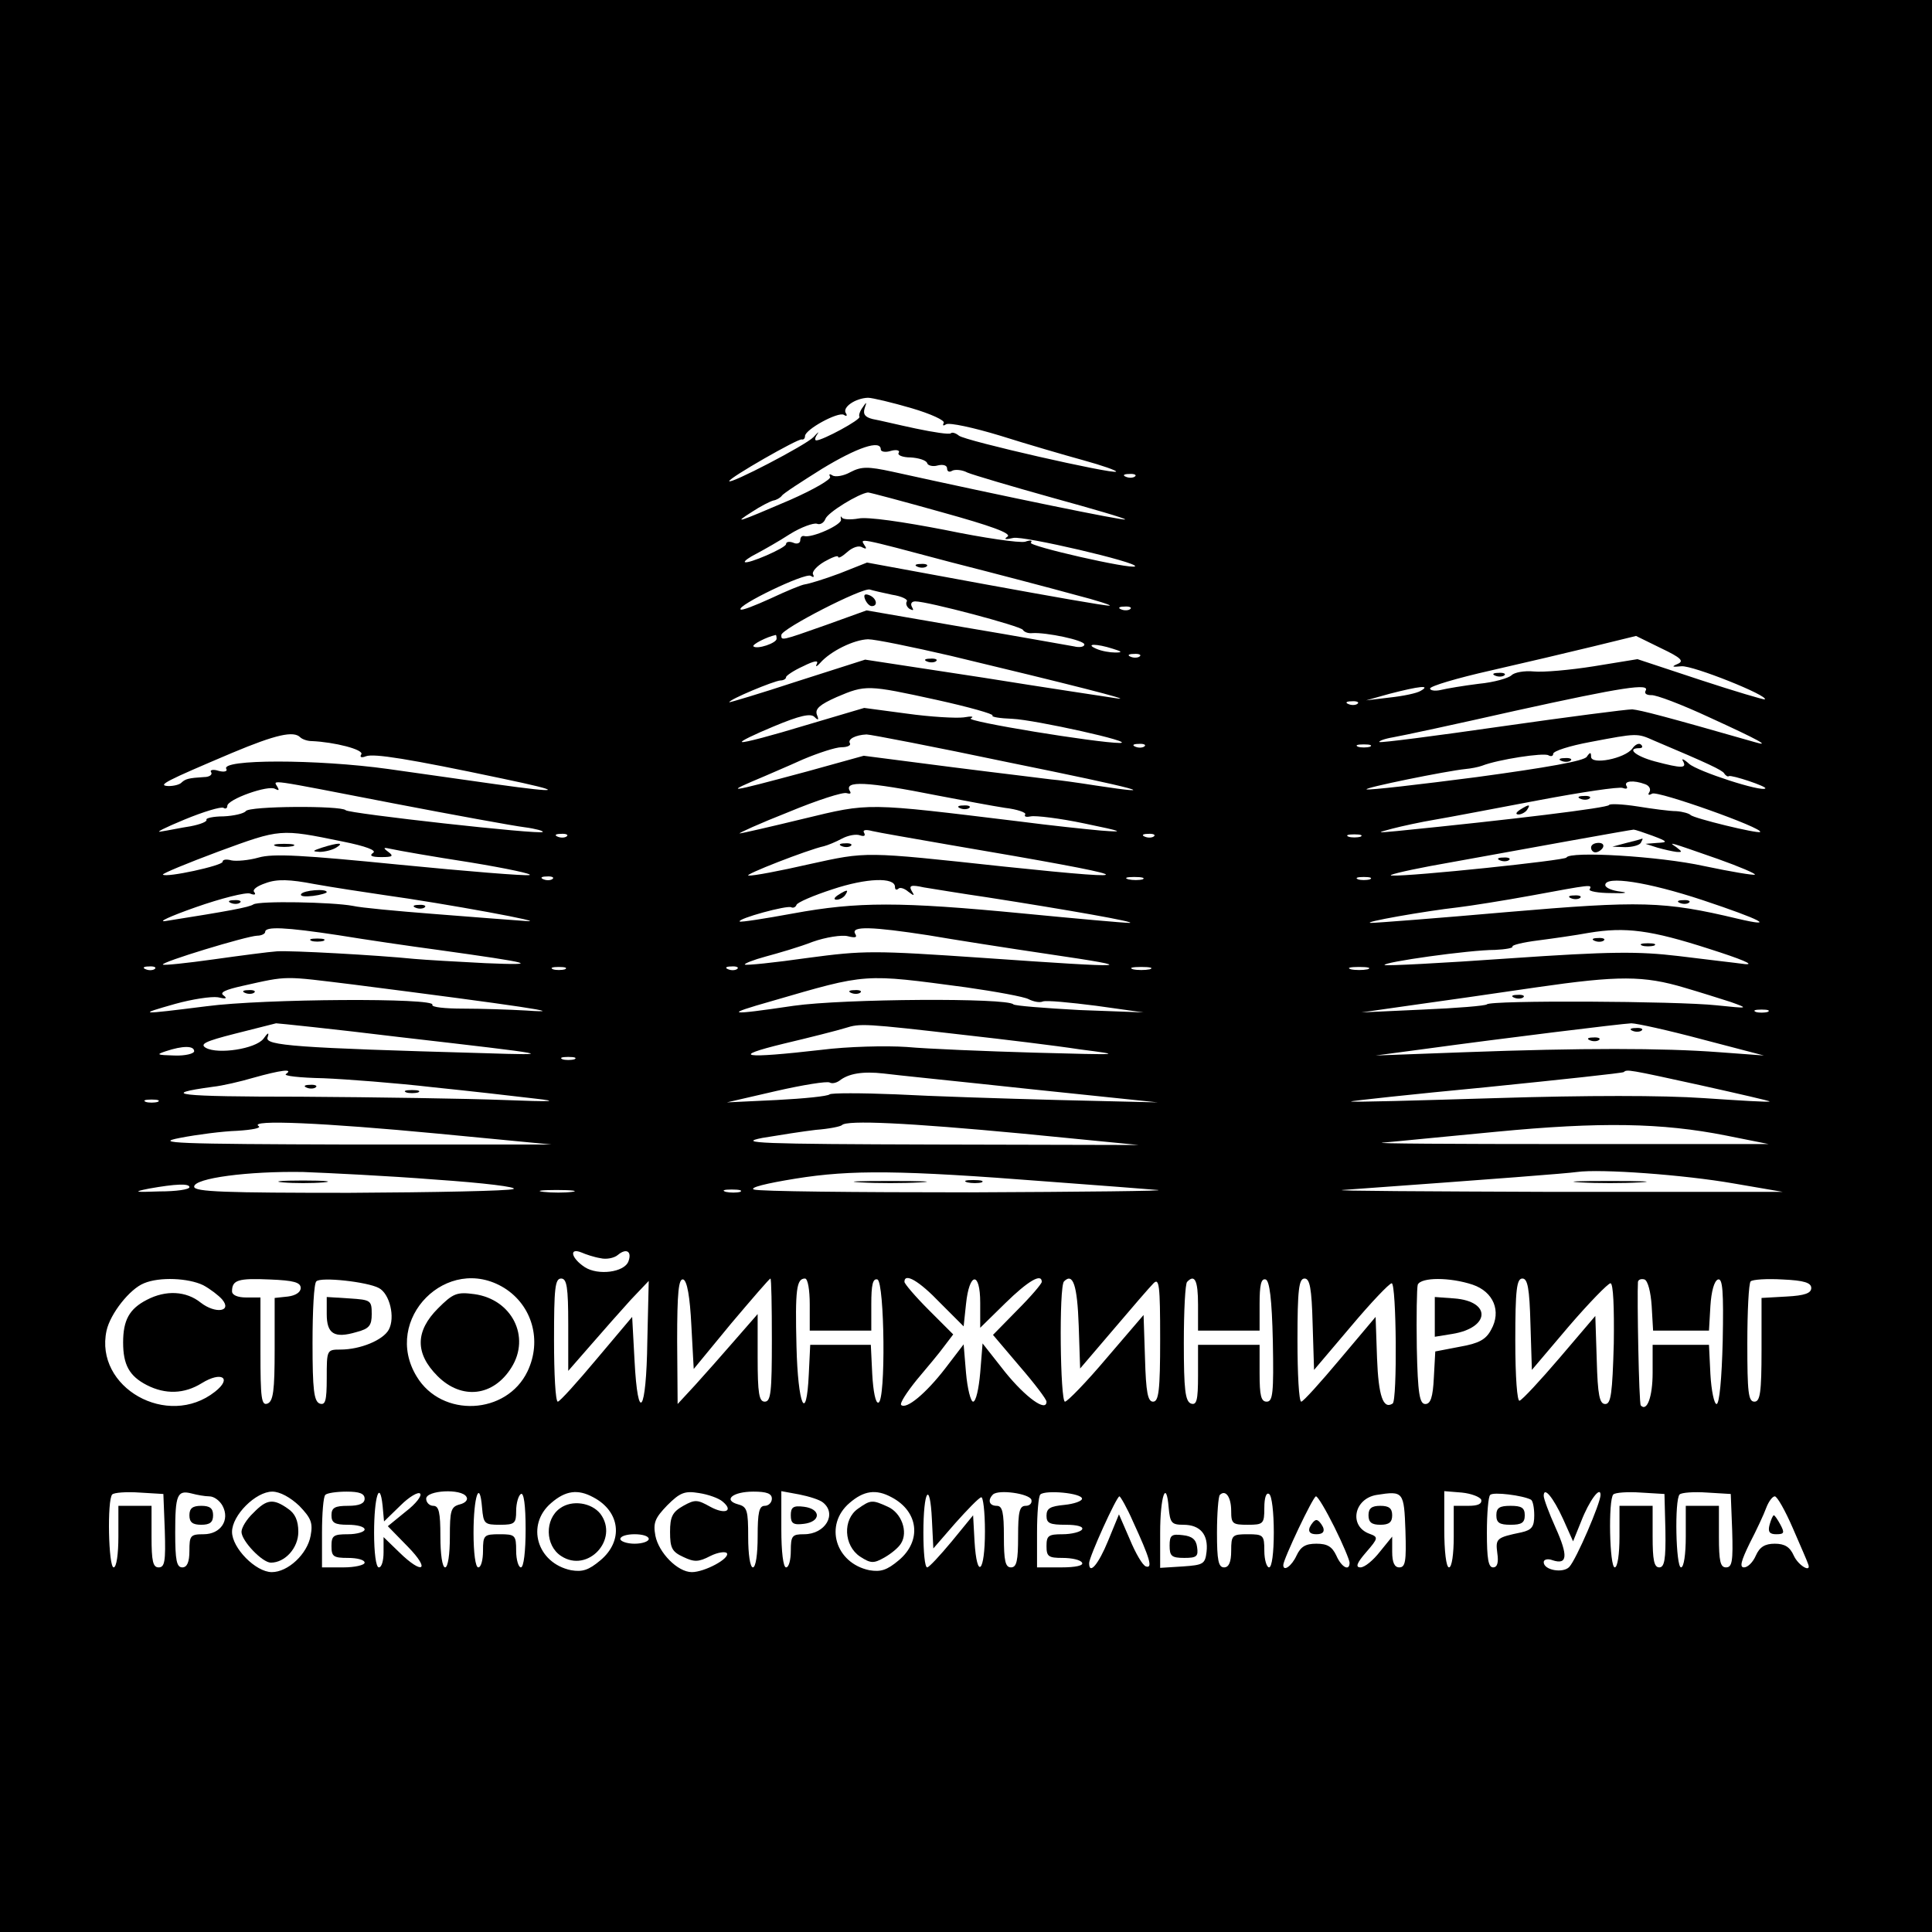 <?xml version="1.0" standalone="no"?>
<!DOCTYPE svg PUBLIC "-//W3C//DTD SVG 20010904//EN"
 "http://www.w3.org/TR/2001/REC-SVG-20010904/DTD/svg10.dtd">
<svg version="1.0" xmlns="http://www.w3.org/2000/svg"
 width="408pt" height="408pt" viewBox="0 0 408 408"
 preserveAspectRatio="xMidYMid meet">

<g transform="translate(0,408) scale(0.1,-0.1)"
fill="#000000" stroke="none">
<path d="M0 2040 l0 -2040 2040 0 2040 0 0 2040 0 2040 -2040 0 -2040 0 0
-2040z m1925 1178 c41 -12 71 -26 68 -31 -3 -6 -1 -7 5 -3 7 4 58 -7 114 -24
57 -18 136 -41 176 -52 40 -11 71 -22 69 -24 -6 -6 -319 65 -332 76 -6 5 -14
8 -17 5 -3 -3 -36 2 -74 10 -38 8 -79 18 -91 20 -16 4 -21 10 -17 23 5 14 4
14 -4 2 -6 -8 -9 -17 -7 -20 4 -6 -78 -50 -91 -50 -4 0 -3 6 2 13 5 7 1 4 -8
-6 -16 -17 -178 -101 -178 -93 0 7 145 90 153 88 4 -1 7 2 7 7 0 14 70 52 82
45 6 -4 8 -2 4 4 -7 12 20 31 47 32 9 0 51 -10 92 -22z m-65 -87 c0 -5 10 -7
22 -3 11 3 19 1 16 -4 -4 -5 8 -10 25 -10 17 -1 33 -6 35 -12 1 -5 12 -8 22
-5 12 3 20 0 20 -6 0 -7 5 -9 11 -5 6 3 21 2 32 -4 12 -5 93 -29 179 -53 87
-24 156 -44 154 -46 -3 -3 -252 48 -492 101 -51 11 -65 11 -88 -1 -14 -8 -32
-11 -38 -7 -6 4 -8 3 -5 -3 3 -5 -35 -27 -85 -49 -112 -48 -121 -51 -80 -25
18 12 38 22 45 24 7 1 15 6 18 10 3 5 42 30 85 57 74 45 124 62 124 41z m537
-57 c-3 -3 -12 -4 -19 -1 -8 3 -5 6 6 6 11 1 17 -2 13 -5z m-407 -76 c101 -28
146 -44 138 -51 -9 -6 -5 -7 12 -3 21 5 265 -52 257 -60 -7 -7 -227 43 -220
50 4 5 -1 6 -12 2 -12 -3 -88 8 -170 25 -88 17 -163 28 -182 24 -17 -3 -33 -2
-35 2 -3 4 -3 3 -2 -4 3 -11 -62 -40 -78 -35 -5 1 -8 -3 -8 -9 0 -6 -7 -9 -15
-5 -8 3 -15 2 -15 -3 0 -8 -81 -43 -87 -38 -2 2 9 10 25 18 15 8 47 26 70 41
24 15 50 24 57 22 7 -3 15 2 18 10 5 14 71 54 90 56 4 0 75 -19 157 -42z m17
-105 c98 -25 216 -56 263 -69 47 -12 80 -23 73 -23 -7 -1 -125 20 -262 45
l-250 46 -58 -23 c-32 -12 -65 -22 -73 -23 -8 -1 -41 -15 -73 -30 -33 -15 -61
-26 -63 -23 -9 8 136 78 148 71 6 -4 8 -3 5 3 -3 5 7 17 24 27 16 9 29 14 29
10 0 -4 9 1 19 10 11 10 25 15 32 10 8 -4 10 -3 5 4 -10 16 -18 18 181 -35z
m-123 -69 c20 -3 34 -10 31 -14 -3 -5 0 -12 6 -16 8 -4 9 -3 5 4 -4 7 -1 12 7
12 26 0 222 -52 227 -60 3 -5 12 -8 20 -7 29 2 110 -15 110 -24 0 -5 -10 -7
-22 -4 -13 2 -116 21 -230 40 l-208 36 -86 -31 c-96 -34 -94 -33 -94 -21 0 13
172 101 187 96 6 -2 28 -7 47 -11z m503 -30 c-3 -3 -12 -4 -19 -1 -8 3 -5 6 6
6 11 1 17 -2 13 -5z m-747 -63 c0 -9 -41 -23 -49 -16 -3 4 28 20 47 24 1 1 2
-3 2 -8z m1903 -53 c-14 -6 -12 -7 8 -5 24 2 184 -62 176 -70 -2 -1 -63 17
-136 41 l-133 44 -92 -15 c-50 -8 -107 -13 -127 -11 -20 2 -41 -2 -47 -8 -6
-6 -37 -15 -69 -18 -32 -4 -68 -10 -80 -13 -13 -3 -23 -1 -23 3 0 5 57 22 128
38 70 16 168 39 217 51 l90 22 53 -26 c42 -20 49 -27 35 -33z m-1535 17 c246
-59 389 -95 352 -90 -19 3 -147 22 -284 44 l-249 38 -144 -46 c-79 -26 -143
-45 -143 -44 0 6 94 45 108 46 6 0 12 3 12 7 0 3 16 14 36 23 24 12 33 13 29
5 -4 -7 0 -6 7 2 22 25 71 49 101 50 15 0 93 -16 175 -35z m342 15 c20 -6 21
-8 5 -8 -11 0 -29 3 -40 8 -25 11 1 11 35 0z m57 -16 c-3 -3 -12 -4 -19 -1 -8
3 -5 6 6 6 11 1 17 -2 13 -5z m-429 -92 c68 -15 121 -30 118 -33 -3 -3 15 -6
42 -7 47 -2 264 -50 227 -51 -47 0 -329 46 -315 52 8 4 2 5 -15 2 -16 -2 -70
1 -120 8 l-90 12 -125 -37 c-69 -21 -129 -37 -133 -35 -5 1 26 16 67 33 55 23
78 28 86 20 8 -8 10 -7 5 5 -4 12 6 21 42 37 61 26 65 26 211 -6z m1022 19
c-8 -5 -37 -11 -65 -14 l-50 -6 50 14 c62 16 88 19 65 6z m475 0 c-3 -6 3 -9
12 -9 10 1 65 -20 123 -47 105 -48 132 -63 95 -52 -192 55 -239 67 -258 69
-12 0 -136 -16 -276 -36 -139 -20 -255 -35 -258 -33 -2 2 11 7 29 10 18 3 134
28 258 56 227 50 286 59 275 42z m-608 -27 c-3 -3 -12 -4 -19 -1 -8 3 -5 6 6
6 11 1 17 -2 13 -5z m-2233 -71 c4 -4 15 -8 24 -8 48 -2 111 -18 105 -28 -4
-6 0 -8 10 -4 17 6 88 -5 287 -47 134 -28 129 -32 -14 -12 -55 8 -157 22 -226
32 -151 21 -356 21 -342 0 3 -5 -5 -7 -16 -4 -12 4 -20 2 -16 -3 3 -5 -4 -10
-15 -10 -33 -2 -39 -4 -47 -11 -4 -5 -17 -8 -28 -8 -26 1 -5 11 134 70 93 39
130 47 144 33z m1496 -53 c276 -56 330 -71 185 -49 -38 6 -81 12 -95 13 -14 2
-108 13 -210 26 l-186 24 -119 -33 c-175 -47 -178 -47 -90 -10 11 5 47 20 80
35 33 14 70 26 82 26 13 0 20 4 18 8 -6 9 12 18 35 19 8 0 143 -26 300 -59z
m1363 46 c116 -49 143 -62 148 -69 3 -5 8 -8 10 -6 6 3 81 -22 77 -26 -8 -8
-143 36 -161 52 -11 10 -17 12 -13 6 9 -16 -2 -16 -59 -1 -41 11 -61 28 -33
28 6 0 8 3 4 7 -4 5 -13 1 -19 -8 -16 -21 -87 -35 -87 -17 0 10 -2 10 -9 0 -5
-9 -85 -23 -232 -43 -123 -16 -228 -28 -233 -26 -8 3 169 39 209 43 11 1 27 4
35 7 33 13 130 28 140 22 5 -3 10 -2 10 3 0 6 35 17 78 25 100 19 99 19 135 3z
m-1076 -12 c-3 -3 -12 -4 -19 -1 -8 3 -5 6 6 6 11 1 17 -2 13 -5z m476 -1 c-7
-2 -19 -2 -25 0 -7 3 -2 5 12 5 14 0 19 -2 13 -5z m-2065 -119 c130 -25 256
-48 280 -51 23 -3 41 -8 38 -10 -6 -6 -410 39 -416 46 -9 10 -205 9 -211 -2
-4 -5 -25 -10 -47 -11 -22 0 -38 -4 -36 -7 2 -4 -13 -10 -34 -14 -20 -3 -48
-9 -62 -11 -14 -3 8 8 49 25 41 17 78 28 83 25 4 -3 8 -1 8 4 0 14 87 45 101
36 8 -4 9 -3 5 4 -9 16 -27 18 242 -34z m1152 16 c52 -10 116 -22 142 -26 26
-3 46 -10 43 -14 -3 -5 3 -6 12 -4 10 2 61 -4 113 -15 82 -17 87 -19 35 -15
-33 3 -109 11 -170 19 -329 40 -317 40 -458 6 -70 -17 -131 -31 -135 -31 -4 0
42 21 103 45 60 25 116 43 123 40 7 -2 10 -1 7 4 -14 23 34 21 185 -9z m1494
24 c9 -3 13 -11 9 -17 -4 -6 -1 -7 6 -3 11 7 236 -73 228 -81 -5 -4 -141 29
-147 36 -3 3 -16 7 -30 8 -14 0 -51 5 -82 10 -32 5 -59 6 -60 3 -2 -6 -207
-31 -448 -55 -43 -4 -44 -4 -10 5 19 5 60 14 90 19 30 5 129 24 219 41 90 17
170 29 178 26 8 -3 11 -1 8 4 -7 11 15 13 39 4z m-2751 -121 c50 -10 73 -19
65 -24 -9 -6 -3 -9 17 -9 24 0 27 2 15 11 -12 9 -11 10 7 6 13 -3 87 -16 165
-28 79 -13 135 -25 126 -27 -9 -2 -133 8 -275 22 -202 20 -266 24 -297 15 -21
-6 -47 -8 -57 -6 -11 3 -19 2 -19 -3 0 -8 -119 -34 -126 -27 -2 2 51 24 118
49 131 48 129 48 261 21z m1287 -8 c400 -68 425 -78 110 -45 -297 32 -288 32
-411 5 -61 -14 -119 -25 -128 -24 -15 0 126 55 159 62 8 2 25 9 38 16 13 7 30
10 38 7 9 -3 12 -1 9 5 -4 6 2 8 17 4 12 -3 88 -16 168 -30z m1480 20 c32 -12
33 -14 10 -15 l-25 -2 25 -8 c14 -4 32 -8 40 -9 13 -1 13 0 0 10 -18 12 -18
12 88 -25 45 -16 80 -31 78 -33 -2 -2 -50 6 -107 18 -95 21 -285 32 -291 18
-3 -6 -328 -40 -368 -38 -14 0 22 9 80 20 209 38 425 77 430 77 3 0 21 -6 40
-13z m-2293 -1 c-3 -3 -12 -4 -19 -1 -8 3 -5 6 6 6 11 1 17 -2 13 -5z m1240 0
c-3 -3 -12 -4 -19 -1 -8 3 -5 6 6 6 11 1 17 -2 13 -5z m436 -1 c-7 -2 -19 -2
-25 0 -7 3 -2 5 12 5 14 0 19 -2 13 -5z m-2063 -123 c130 -18 358 -60 300 -55
-30 2 -118 9 -195 15 -77 6 -153 13 -170 17 -43 8 -198 11 -210 3 -9 -6 -52
-14 -185 -35 -19 -3 9 10 63 29 54 19 106 32 115 29 10 -4 13 -2 9 3 -5 5 6
13 24 19 24 9 51 8 103 -2 39 -7 105 -17 146 -23z m357 34 c-3 -3 -12 -4 -19
-1 -8 3 -5 6 6 6 11 1 17 -2 13 -5z m723 -17 c0 -6 3 -7 7 -4 3 4 13 1 21 -6
13 -10 14 -9 7 2 -6 11 -1 13 26 7 19 -3 79 -13 134 -21 167 -26 321 -53 300
-54 -11 0 -112 9 -225 20 -260 25 -349 25 -485 0 -60 -11 -111 -19 -113 -17
-5 6 101 35 109 30 4 -2 9 0 11 5 1 5 36 20 76 33 72 24 132 26 132 5z m523
16 c-7 -2 -21 -2 -30 0 -10 3 -4 5 12 5 17 0 24 -2 18 -5z m480 0 c-7 -2 -19
-2 -25 0 -7 3 -2 5 12 5 14 0 19 -2 13 -5z m703 -44 c123 -41 158 -59 73 -39
-155 37 -204 38 -485 14 -148 -13 -278 -23 -289 -23 -22 1 114 25 185 33 25 3
95 14 155 25 125 23 128 24 122 13 -3 -4 18 -8 46 -8 29 -1 37 1 20 3 -18 2
-33 8 -33 14 0 20 88 7 206 -32z m-2881 -74 c55 -9 150 -23 210 -31 201 -28
220 -33 100 -28 -60 3 -128 7 -150 9 -79 8 -261 18 -290 16 -16 -1 -77 -9
-134 -17 -57 -8 -105 -13 -107 -11 -5 5 176 60 199 61 9 0 17 4 17 8 0 12 43
10 155 -7z m1245 0 c52 -9 167 -27 255 -40 197 -29 177 -30 -137 -8 -234 16
-253 16 -373 0 -70 -10 -129 -16 -132 -14 -2 2 18 10 44 17 26 7 71 20 99 31
28 10 62 15 74 12 16 -4 21 -3 16 5 -10 17 37 15 154 -3z m1650 -29 c66 -21
98 -34 75 -32 -22 3 -85 10 -140 17 -85 10 -142 10 -359 -5 -141 -10 -259 -16
-262 -14 -5 6 179 32 233 32 22 1 39 4 37 7 -2 3 22 9 54 13 31 4 80 11 107
16 78 13 131 6 255 -34z m-3283 -42 c-3 -3 -12 -4 -19 -1 -8 3 -5 6 6 6 11 1
17 -2 13 -5z m866 -1 c-7 -2 -19 -2 -25 0 -7 3 -2 5 12 5 14 0 19 -2 13 -5z
m364 1 c-3 -3 -12 -4 -19 -1 -8 3 -5 6 6 6 11 1 17 -2 13 -5z m871 -1 c-10 -2
-26 -2 -35 0 -10 3 -2 5 17 5 19 0 27 -2 18 -5z m460 0 c-10 -2 -26 -2 -35 0
-10 3 -2 5 17 5 19 0 27 -2 18 -5z m-2143 -32 c352 -45 466 -62 366 -55 -35 2
-95 4 -133 4 -38 0 -67 3 -65 8 10 15 -357 13 -477 -3 -144 -18 -147 -18 -66
5 36 10 76 16 90 14 17 -4 21 -3 12 4 -9 6 4 12 40 20 98 22 85 21 233 3z
m1295 -6 c63 -9 123 -20 132 -25 10 -5 23 -8 30 -5 7 3 58 -2 113 -9 l100 -14
-135 5 c-74 4 -137 9 -140 12 -12 14 -358 12 -464 -3 -142 -21 -148 -19 -46
10 203 59 192 58 410 29z m1518 -1 c31 -9 75 -23 97 -30 39 -14 38 -14 -30 -7
-83 9 -478 11 -485 2 -3 -3 -63 -8 -135 -11 l-130 -6 105 15 c58 8 177 25 265
38 173 25 226 25 313 -1z m175 -51 c-7 -2 -19 -2 -25 0 -7 3 -2 5 12 5 14 0
19 -2 13 -5z m-2890 -53 c330 -38 335 -39 177 -34 -394 11 -461 16 -455 33 4
12 1 11 -9 -3 -17 -21 -95 -33 -121 -19 -14 8 -2 14 61 30 44 11 83 21 87 22
4 0 121 -12 260 -29z m1197 4 c80 -9 188 -22 240 -30 93 -12 92 -12 -95 -7
-104 3 -226 8 -270 12 -44 3 -125 1 -180 -6 -166 -19 -195 -15 -80 13 55 13
114 28 130 33 32 10 38 10 255 -15z m1555 -9 l130 -34 -95 7 c-119 9 -291 9
-535 0 l-190 -7 105 14 c161 22 413 53 435 54 11 0 79 -15 150 -34z m-3185
-25 c0 -5 -19 -10 -42 -9 -37 1 -39 2 -18 9 36 12 60 12 60 0z m803 -17 c-7
-2 -19 -2 -25 0 -7 3 -2 5 12 5 14 0 19 -2 13 -5z m-609 -31 c-7 -4 29 -8 79
-9 49 -2 153 -10 231 -19 78 -8 175 -19 216 -24 54 -6 36 -7 -65 -3 -77 3
-270 6 -430 7 -261 0 -302 5 -185 21 19 2 58 11 85 19 57 16 86 20 69 8z
m1572 -32 l269 -28 -210 5 c-115 3 -270 8 -343 12 -73 3 -136 3 -140 0 -4 -4
-54 -9 -112 -12 l-105 -5 104 24 c57 13 107 21 113 18 5 -3 14 -1 21 4 19 15
49 20 93 15 22 -3 162 -17 310 -33z m1416 8 c81 -18 146 -33 145 -34 -1 -2
-64 2 -139 7 -87 6 -246 6 -440 0 -166 -5 -304 -9 -305 -7 -1 1 127 15 285 30
158 16 289 30 291 32 7 6 8 6 163 -28z m-3259 -35 c-7 -2 -19 -2 -25 0 -7 3
-2 5 12 5 14 0 19 -2 13 -5z m592 -67 l240 -23 -425 0 c-370 1 -417 3 -360 14
36 7 90 14 121 15 32 2 52 6 45 10 -21 14 137 7 379 -16z m1235 0 l245 -24
-430 1 c-370 1 -421 3 -365 14 36 6 87 14 113 17 27 2 52 7 55 10 10 11 138 5
382 -18z m1485 -4 l90 -18 -430 0 c-236 0 -410 1 -385 3 25 2 133 13 240 23
219 21 349 19 485 -8z m-2726 -93 c103 -7 176 -16 165 -20 -10 -4 -166 -7
-346 -8 -262 0 -328 2 -328 13 0 18 114 33 230 31 52 -2 178 -8 279 -16z
m1291 -4 c107 -8 213 -16 235 -18 22 -2 -157 -4 -398 -5 -241 0 -445 2 -455 6
-10 4 26 13 88 23 118 19 221 18 530 -6z m1450 -4 l105 -18 -485 0 c-267 1
-467 2 -445 4 333 24 474 35 495 38 50 7 227 -6 330 -24z m-3260 -8 c0 -5 -28
-9 -63 -9 -54 -2 -57 -1 -22 6 56 10 85 11 85 3z m808 -10 c-15 -2 -42 -2 -60
0 -18 2 -6 4 27 4 33 0 48 -2 33 -4z m355 0 c-7 -2 -21 -2 -30 0 -10 3 -4 5
12 5 17 0 24 -2 18 -5z m-295 -140 c12 -3 29 0 37 7 18 15 30 7 22 -14 -9 -23
-64 -30 -92 -12 -29 19 -34 42 -7 31 9 -4 27 -10 40 -12z m-839 -57 c15 -8 33
-22 40 -30 22 -26 -14 -31 -45 -7 -31 25 -74 27 -114 6 -37 -19 -50 -43 -50
-90 0 -47 13 -71 50 -90 39 -20 79 -19 116 4 42 26 65 11 28 -18 -100 -79
-255 9 -229 129 8 36 49 88 79 100 33 14 94 11 125 -4z m206 -6 c0 -9 -11 -16
-27 -18 l-28 -3 0 -109 c0 -87 -3 -109 -15 -114 -13 -5 -15 11 -15 109 l0 115
-30 0 c-18 0 -30 5 -30 13 0 24 13 28 80 25 50 -2 65 -6 65 -18z m165 0 c23
-12 35 -62 21 -88 -12 -22 -60 -42 -102 -42 -29 0 -29 -1 -29 -60 0 -49 -3
-58 -15 -54 -12 5 -15 29 -15 128 0 68 3 126 8 130 9 10 108 -1 132 -14z m265
0 c59 -37 80 -111 49 -176 -44 -92 -181 -99 -234 -11 -74 121 65 261 185 187z
m135 -77 l0 -98 48 55 c26 30 64 73 84 95 l38 40 -3 -128 c-2 -151 -20 -176
-27 -40 l-5 92 -75 -89 c-41 -49 -78 -90 -82 -90 -5 0 -8 59 -8 130 0 109 2
130 15 130 12 0 15 -18 15 -97z m260 -2 l5 -92 79 96 c44 52 81 95 83 95 2 0
3 -58 3 -130 0 -109 -2 -130 -15 -130 -12 0 -15 17 -15 93 l0 92 -48 -55 c-26
-30 -64 -73 -84 -95 l-37 -40 -1 133 c0 103 3 133 13 130 8 -3 14 -36 17 -97z
m250 44 l0 -55 65 0 65 0 0 56 c0 40 3 55 13 52 15 -6 18 -257 2 -260 -6 -2
-11 24 -13 60 l-3 62 -64 0 -64 0 -3 -62 c-5 -107 -23 -66 -26 59 -3 120 0
143 18 143 6 0 10 -24 10 -55z m275 4 l50 -50 5 47 c7 68 30 70 30 3 l0 -53
53 52 c48 47 77 64 77 45 0 -4 -23 -31 -52 -60 l-51 -52 56 -66 c32 -37 57
-70 57 -75 0 -23 -44 9 -87 62 l-48 61 -5 -62 c-3 -34 -9 -61 -15 -61 -5 0
-12 27 -15 61 l-5 60 -39 -51 c-41 -53 -82 -87 -93 -77 -3 4 12 27 33 53 21
25 48 57 58 71 l19 25 -52 52 c-28 28 -51 55 -51 59 0 20 31 2 75 -44z m293
-48 l3 -91 70 82 c39 46 77 90 85 98 12 12 14 -4 14 -118 0 -109 -3 -132 -15
-132 -11 0 -15 19 -17 92 l-3 91 -78 -91 c-43 -51 -83 -92 -88 -92 -10 0 -13
243 -2 254 19 19 28 -8 31 -93z m252 44 l0 -55 65 0 65 0 0 56 c0 40 3 55 13
52 8 -3 13 -41 15 -131 2 -109 0 -127 -13 -127 -12 0 -15 13 -15 60 l0 60 -65
0 -65 0 0 -65 c0 -53 -3 -63 -15 -59 -12 5 -15 29 -15 128 0 68 3 126 7 129
16 17 23 3 23 -48z m242 -41 l3 -97 78 92 c42 50 81 91 86 91 10 0 12 -248 2
-254 -20 -13 -30 16 -33 96 l-3 87 -75 -89 c-41 -49 -78 -90 -82 -90 -5 0 -8
59 -8 130 0 107 3 130 15 130 11 0 15 -20 17 -96z m338 83 c44 -15 61 -56 39
-95 -11 -21 -26 -29 -66 -36 l-52 -10 -3 -55 c-2 -42 -7 -56 -18 -56 -12 0
-16 21 -18 119 -1 66 0 126 2 133 7 16 68 16 116 0z m122 -83 l3 -97 78 92
c43 50 83 91 88 91 6 0 8 -51 7 -127 -3 -106 -6 -128 -18 -128 -12 0 -16 18
-18 93 l-3 93 -75 -88 c-41 -48 -79 -89 -85 -91 -5 -2 -9 49 -9 127 0 108 3
131 15 131 11 0 15 -20 17 -96z m256 38 l3 -52 59 0 59 0 3 52 c2 31 8 53 16
56 10 3 12 -25 10 -130 -2 -80 -7 -133 -13 -133 -5 0 -11 28 -13 63 l-3 62
-59 0 -60 0 0 -59 c0 -51 -12 -83 -25 -69 -4 3 -8 231 -6 261 1 5 7 7 14 5 7
-3 13 -26 15 -56z m337 38 c0 -11 -14 -16 -52 -18 l-53 -3 0 -110 c0 -90 -3
-109 -15 -109 -13 0 -15 20 -15 123 0 68 3 127 7 131 4 4 34 6 68 4 45 -2 60
-7 60 -18z m-3477 -512 c2 -65 0 -78 -13 -78 -12 0 -15 13 -15 65 l0 65 -35 0
-35 0 0 -65 c0 -37 -4 -65 -10 -65 -11 0 -14 143 -3 154 4 4 30 6 58 4 l50 -3
3 -77z m94 72 c10 0 22 -9 28 -20 16 -30 -4 -60 -40 -60 -28 0 -30 -3 -30 -35
0 -24 -5 -35 -15 -35 -12 0 -15 15 -15 73 0 80 4 91 35 83 11 -3 28 -6 37 -6z
m190 -20 c25 -26 29 -36 24 -63 -7 -39 -48 -77 -82 -77 -34 0 -84 51 -84 85 0
35 50 85 85 85 16 0 38 -12 57 -30z m138 15 c0 -10 -11 -15 -35 -15 -28 0 -35
-4 -35 -20 0 -16 7 -20 35 -20 19 0 35 -4 35 -10 0 -5 -16 -10 -35 -10 -31 0
-35 -3 -35 -25 0 -22 4 -25 35 -25 19 0 35 -4 35 -10 0 -5 -20 -10 -45 -10
l-45 0 0 73 c0 41 3 77 7 80 3 4 24 7 45 7 27 0 38 -4 38 -15z m76 -14 c18 18
37 29 41 25 5 -4 -9 -22 -30 -38 l-38 -31 42 -43 c49 -50 32 -61 -18 -12 l-33
32 0 -32 c0 -18 -4 -32 -10 -32 -6 0 -10 31 -10 73 0 76 12 114 18 57 l3 -33
35 34z m139 18 c4 -6 -2 -13 -14 -16 -19 -5 -21 -13 -21 -69 0 -36 -4 -64 -10
-64 -6 0 -10 28 -10 65 0 51 -3 65 -15 65 -8 0 -15 7 -15 15 0 18 75 22 85 4z
m71 -59 c31 0 34 3 34 29 0 17 5 33 10 36 6 4 10 -23 10 -74 0 -47 -4 -81 -10
-81 -5 0 -10 16 -10 35 0 33 -2 35 -35 35 -33 0 -35 -2 -35 -35 0 -19 -4 -35
-10 -35 -6 0 -10 31 -10 73 0 77 13 115 18 53 3 -34 5 -36 38 -36z m197 58
c57 -30 64 -92 15 -133 -25 -21 -38 -25 -62 -21 -72 15 -96 96 -42 142 30 26
56 30 89 12z m273 -9 c24 -20 5 -28 -26 -11 -27 15 -32 16 -57 2 -23 -13 -28
-23 -28 -55 0 -34 4 -42 28 -53 23 -11 32 -11 57 2 16 8 32 10 35 6 7 -11 -47
-40 -74 -40 -30 0 -70 41 -77 77 -5 27 -1 37 25 64 27 27 37 31 67 26 20 -3
42 -11 50 -18z m104 6 c0 -8 -7 -15 -15 -15 -12 0 -15 -14 -15 -65 0 -37 -4
-65 -10 -65 -6 0 -10 28 -10 64 0 56 -2 64 -21 69 -33 9 -12 27 32 27 28 0 39
-4 39 -15z m108 -8 c30 -24 5 -67 -40 -67 -25 0 -28 -3 -28 -35 0 -19 -4 -35
-10 -35 -6 0 -10 33 -10 80 l0 81 38 -7 c20 -4 43 -11 50 -17z m145 11 c57
-30 64 -92 15 -133 -25 -21 -38 -25 -62 -21 -72 15 -96 96 -42 142 30 26 56
30 89 12z m134 -55 c25 28 50 54 55 55 4 2 8 -30 8 -72 0 -87 -17 -104 -22
-21 l-3 55 -45 -55 c-25 -30 -48 -55 -52 -55 -5 0 -8 33 -8 73 0 90 14 112 18
28 l3 -61 46 53z m161 50 c2 -7 -3 -13 -12 -13 -13 0 -16 -12 -16 -65 0 -51
-3 -65 -15 -65 -12 0 -15 14 -15 65 0 51 -3 65 -15 65 -16 0 -20 12 -8 24 12
11 76 2 81 -11z m107 2 c0 -5 -17 -11 -37 -13 -30 -3 -38 -7 -38 -23 0 -16 7
-19 41 -19 24 0 38 -4 34 -10 -3 -5 -22 -10 -41 -10 -30 0 -34 -3 -34 -25 0
-22 4 -25 34 -25 19 0 38 -4 41 -10 4 -6 -13 -10 -44 -10 l-51 0 0 73 c0 41 3
77 7 81 11 10 88 3 88 -9z m214 -55 c36 0 53 -21 49 -57 -3 -26 -7 -28 -50
-31 l-48 -3 0 74 c0 77 13 115 18 53 3 -32 6 -36 31 -36z m101 29 c0 -27 3
-29 35 -29 33 0 35 2 35 36 0 21 4 33 10 29 6 -3 10 -40 10 -81 0 -43 -4 -74
-10 -74 -5 0 -10 16 -10 35 0 33 -2 35 -35 35 -33 0 -35 -2 -35 -35 0 -24 -5
-35 -15 -35 -12 0 -15 15 -15 73 0 41 3 77 6 80 12 12 24 -4 24 -34z m368 -42
c2 -64 0 -77 -13 -77 -10 0 -15 10 -15 33 l0 32 -26 -32 c-14 -18 -32 -33 -41
-33 -11 0 -8 9 12 32 26 30 26 32 7 39 -44 16 -33 74 15 82 57 9 58 7 61 -76z
m160 66 c2 -9 -7 -13 -27 -13 l-31 0 0 -65 c0 -37 -4 -65 -10 -65 -6 0 -10 34
-10 81 l0 80 37 -3 c20 -2 38 -9 41 -15z m105 0 c4 -2 7 -17 7 -33 0 -24 -5
-31 -27 -36 -53 -11 -55 -13 -51 -44 3 -20 0 -30 -9 -30 -10 0 -13 19 -13 73
0 41 3 77 7 80 6 7 69 -1 86 -10z m68 -41 l21 -47 17 42 c17 44 41 76 41 56 0
-17 -51 -136 -66 -152 -13 -14 -54 -7 -54 10 0 6 9 8 19 4 31 -10 33 9 6 69
-14 31 -25 61 -25 67 0 21 20 -3 41 -49z m216 -24 c1 -61 -2 -78 -13 -78 -11
0 -14 16 -14 65 l0 65 -35 0 -35 0 0 -65 c0 -37 -4 -65 -10 -65 -11 0 -14 143
-3 154 4 4 30 6 58 4 l50 -3 2 -77z m141 0 c2 -65 0 -78 -13 -78 -12 0 -15 13
-15 65 l0 65 -35 0 -35 0 0 -65 c0 -37 -4 -65 -10 -65 -11 0 -14 143 -3 154 4
4 30 6 58 4 l50 -3 3 -77z m-1265 18 c35 -76 42 -99 27 -94 -7 2 -22 28 -34
57 l-23 53 -23 -56 c-20 -49 -40 -73 -40 -47 0 13 58 141 64 141 2 0 16 -24
29 -54z m425 -11 c18 -36 32 -70 32 -75 0 -19 -17 -10 -28 15 -9 19 -19 25
-42 25 -23 0 -33 -6 -42 -25 -10 -22 -28 -35 -28 -20 0 12 63 145 69 145 4 0
21 -29 39 -65z m968 -2 c16 -37 31 -71 32 -75 9 -21 -20 -5 -30 17 -8 18 -19
25 -40 25 -21 0 -32 -7 -40 -25 -6 -14 -17 -25 -25 -25 -10 0 -6 14 12 51 14
27 30 61 35 75 5 13 13 24 18 24 5 0 22 -30 38 -67z m-2416 -23 c0 -5 -13 -10
-30 -10 -16 0 -30 5 -30 10 0 6 14 10 30 10 17 0 30 -4 30 -10z"/>
<path d="M1938 2883 c7 -3 16 -2 19 1 4 3 -2 6 -13 5 -11 0 -14 -3 -6 -6z"/>
<path d="M1827 2814 c3 -7 9 -14 14 -14 14 0 10 17 -5 23 -10 4 -13 1 -9 -9z"/>
<path d="M3158 2653 c7 -3 16 -2 19 1 4 3 -2 6 -13 5 -11 0 -14 -3 -6 -6z"/>
<path d="M1958 2683 c7 -3 16 -2 19 1 4 3 -2 6 -13 5 -11 0 -14 -3 -6 -6z"/>
<path d="M3298 2473 c7 -3 16 -2 19 1 4 3 -2 6 -13 5 -11 0 -14 -3 -6 -6z"/>
<path d="M2028 2373 c7 -3 16 -2 19 1 4 3 -2 6 -13 5 -11 0 -14 -3 -6 -6z"/>
<path d="M3338 2393 c7 -3 16 -2 19 1 4 3 -2 6 -13 5 -11 0 -14 -3 -6 -6z"/>
<path d="M3210 2370 c-9 -6 -10 -10 -3 -10 6 0 15 5 18 10 8 12 4 12 -15 0z"/>
<path d="M583 2293 c9 -2 25 -2 35 0 9 3 1 5 -18 5 -19 0 -27 -2 -17 -5z"/>
<path d="M680 2290 c-21 -7 -21 -8 -5 -9 11 0 27 4 35 9 18 11 5 11 -30 0z"/>
<path d="M1778 2293 c7 -3 16 -2 19 1 4 3 -2 6 -13 5 -11 0 -14 -3 -6 -6z"/>
<path d="M3435 2300 l-30 -8 27 -1 c15 0 30 4 33 9 3 6 5 9 3 9 -2 -1 -16 -5
-33 -9z"/>
<path d="M3360 2290 c0 -5 4 -10 9 -10 6 0 13 5 16 10 3 6 -1 10 -9 10 -9 0
-16 -4 -16 -10z"/>
<path d="M3168 2263 c7 -3 16 -2 19 1 4 3 -2 6 -13 5 -11 0 -14 -3 -6 -6z"/>
<path d="M636 2192 c-3 -5 8 -6 25 -4 16 2 29 6 29 8 0 8 -49 4 -54 -4z"/>
<path d="M488 2173 c7 -3 16 -2 19 1 4 3 -2 6 -13 5 -11 0 -14 -3 -6 -6z"/>
<path d="M878 2163 c7 -3 16 -2 19 1 4 3 -2 6 -13 5 -11 0 -14 -3 -6 -6z"/>
<path d="M1770 2190 c-9 -6 -10 -10 -3 -10 6 0 15 5 18 10 8 12 4 12 -15 0z"/>
<path d="M3318 2183 c7 -3 16 -2 19 1 4 3 -2 6 -13 5 -11 0 -14 -3 -6 -6z"/>
<path d="M3548 2173 c7 -3 16 -2 19 1 4 3 -2 6 -13 5 -11 0 -14 -3 -6 -6z"/>
<path d="M658 2093 c6 -2 18 -2 25 0 6 3 1 5 -13 5 -14 0 -19 -2 -12 -5z"/>
<path d="M3368 2093 c7 -3 16 -2 19 1 4 3 -2 6 -13 5 -11 0 -14 -3 -6 -6z"/>
<path d="M3468 2083 c6 -2 18 -2 25 0 6 3 1 5 -13 5 -14 0 -19 -2 -12 -5z"/>
<path d="M518 1983 c7 -3 16 -2 19 1 4 3 -2 6 -13 5 -11 0 -14 -3 -6 -6z"/>
<path d="M1798 1983 c7 -3 16 -2 19 1 4 3 -2 6 -13 5 -11 0 -14 -3 -6 -6z"/>
<path d="M3198 1973 c7 -3 16 -2 19 1 4 3 -2 6 -13 5 -11 0 -14 -3 -6 -6z"/>
<path d="M3448 1903 c7 -3 16 -2 19 1 4 3 -2 6 -13 5 -11 0 -14 -3 -6 -6z"/>
<path d="M3358 1883 c7 -3 16 -2 19 1 4 3 -2 6 -13 5 -11 0 -14 -3 -6 -6z"/>
<path d="M648 1783 c7 -3 16 -2 19 1 4 3 -2 6 -13 5 -11 0 -14 -3 -6 -6z"/>
<path d="M858 1773 c6 -2 18 -2 25 0 6 3 1 5 -13 5 -14 0 -19 -2 -12 -5z"/>
<path d="M598 1583 c23 -2 61 -2 85 0 23 2 4 4 -43 4 -47 0 -66 -2 -42 -4z"/>
<path d="M1818 1583 c34 -2 90 -2 125 0 34 2 6 3 -63 3 -69 0 -97 -1 -62 -3z"/>
<path d="M2043 1583 c9 -2 23 -2 30 0 6 3 -1 5 -18 5 -16 0 -22 -2 -12 -5z"/>
<path d="M3338 1583 c34 -2 90 -2 125 0 34 2 6 3 -63 3 -69 0 -97 -1 -62 -3z"/>
<path d="M690 1305 c0 -42 16 -52 63 -38 27 7 32 14 32 38 0 29 -2 30 -47 33
l-48 3 0 -36z"/>
<path d="M925 1317 c-48 -48 -49 -95 -1 -143 51 -51 118 -43 156 18 41 65 1
144 -78 155 -37 5 -45 2 -77 -30z"/>
<path d="M3030 1299 l0 -42 37 6 c80 13 83 69 4 75 l-41 3 0 -42z"/>
<path d="M400 880 c0 -15 7 -20 25 -20 18 0 25 5 25 20 0 15 -7 20 -25 20 -18
0 -25 -5 -25 -20z"/>
<path d="M535 885 c-14 -13 -25 -31 -25 -40 0 -19 44 -65 62 -65 30 0 58 31
58 65 0 24 -7 39 -22 49 -31 22 -45 20 -73 -9z"/>
<path d="M1183 895 c-33 -23 -32 -79 2 -101 56 -37 123 35 83 89 -19 24 -60
30 -85 12z"/>
<path d="M1670 880 c0 -17 5 -21 28 -18 16 2 27 9 27 18 0 9 -11 16 -27 18
-23 3 -28 -1 -28 -18z"/>
<path d="M1812 894 c-33 -23 -30 -78 4 -101 23 -15 29 -15 52 -2 14 8 30 21
35 30 15 24 1 64 -28 77 -33 15 -36 15 -63 -4z"/>
<path d="M2470 816 c0 -22 4 -26 31 -26 26 0 30 3 27 23 -2 16 -11 23 -30 25
-24 3 -28 0 -28 -22z"/>
<path d="M2890 880 c0 -15 7 -20 25 -20 18 0 25 5 25 20 0 15 -7 20 -25 20
-18 0 -25 -5 -25 -20z"/>
<path d="M3160 880 c0 -16 7 -20 30 -20 23 0 30 4 30 20 0 16 -7 20 -30 20
-23 0 -30 -4 -30 -20z"/>
<path d="M2766 855 c-4 -10 1 -15 14 -15 13 0 18 5 14 15 -4 8 -10 15 -14 15
-4 0 -10 -7 -14 -15z"/>
<path d="M3737 860 c-4 -15 0 -20 14 -20 17 0 18 3 9 20 -6 11 -12 20 -14 20
-2 0 -6 -9 -9 -20z"/>
</g>
</svg>
